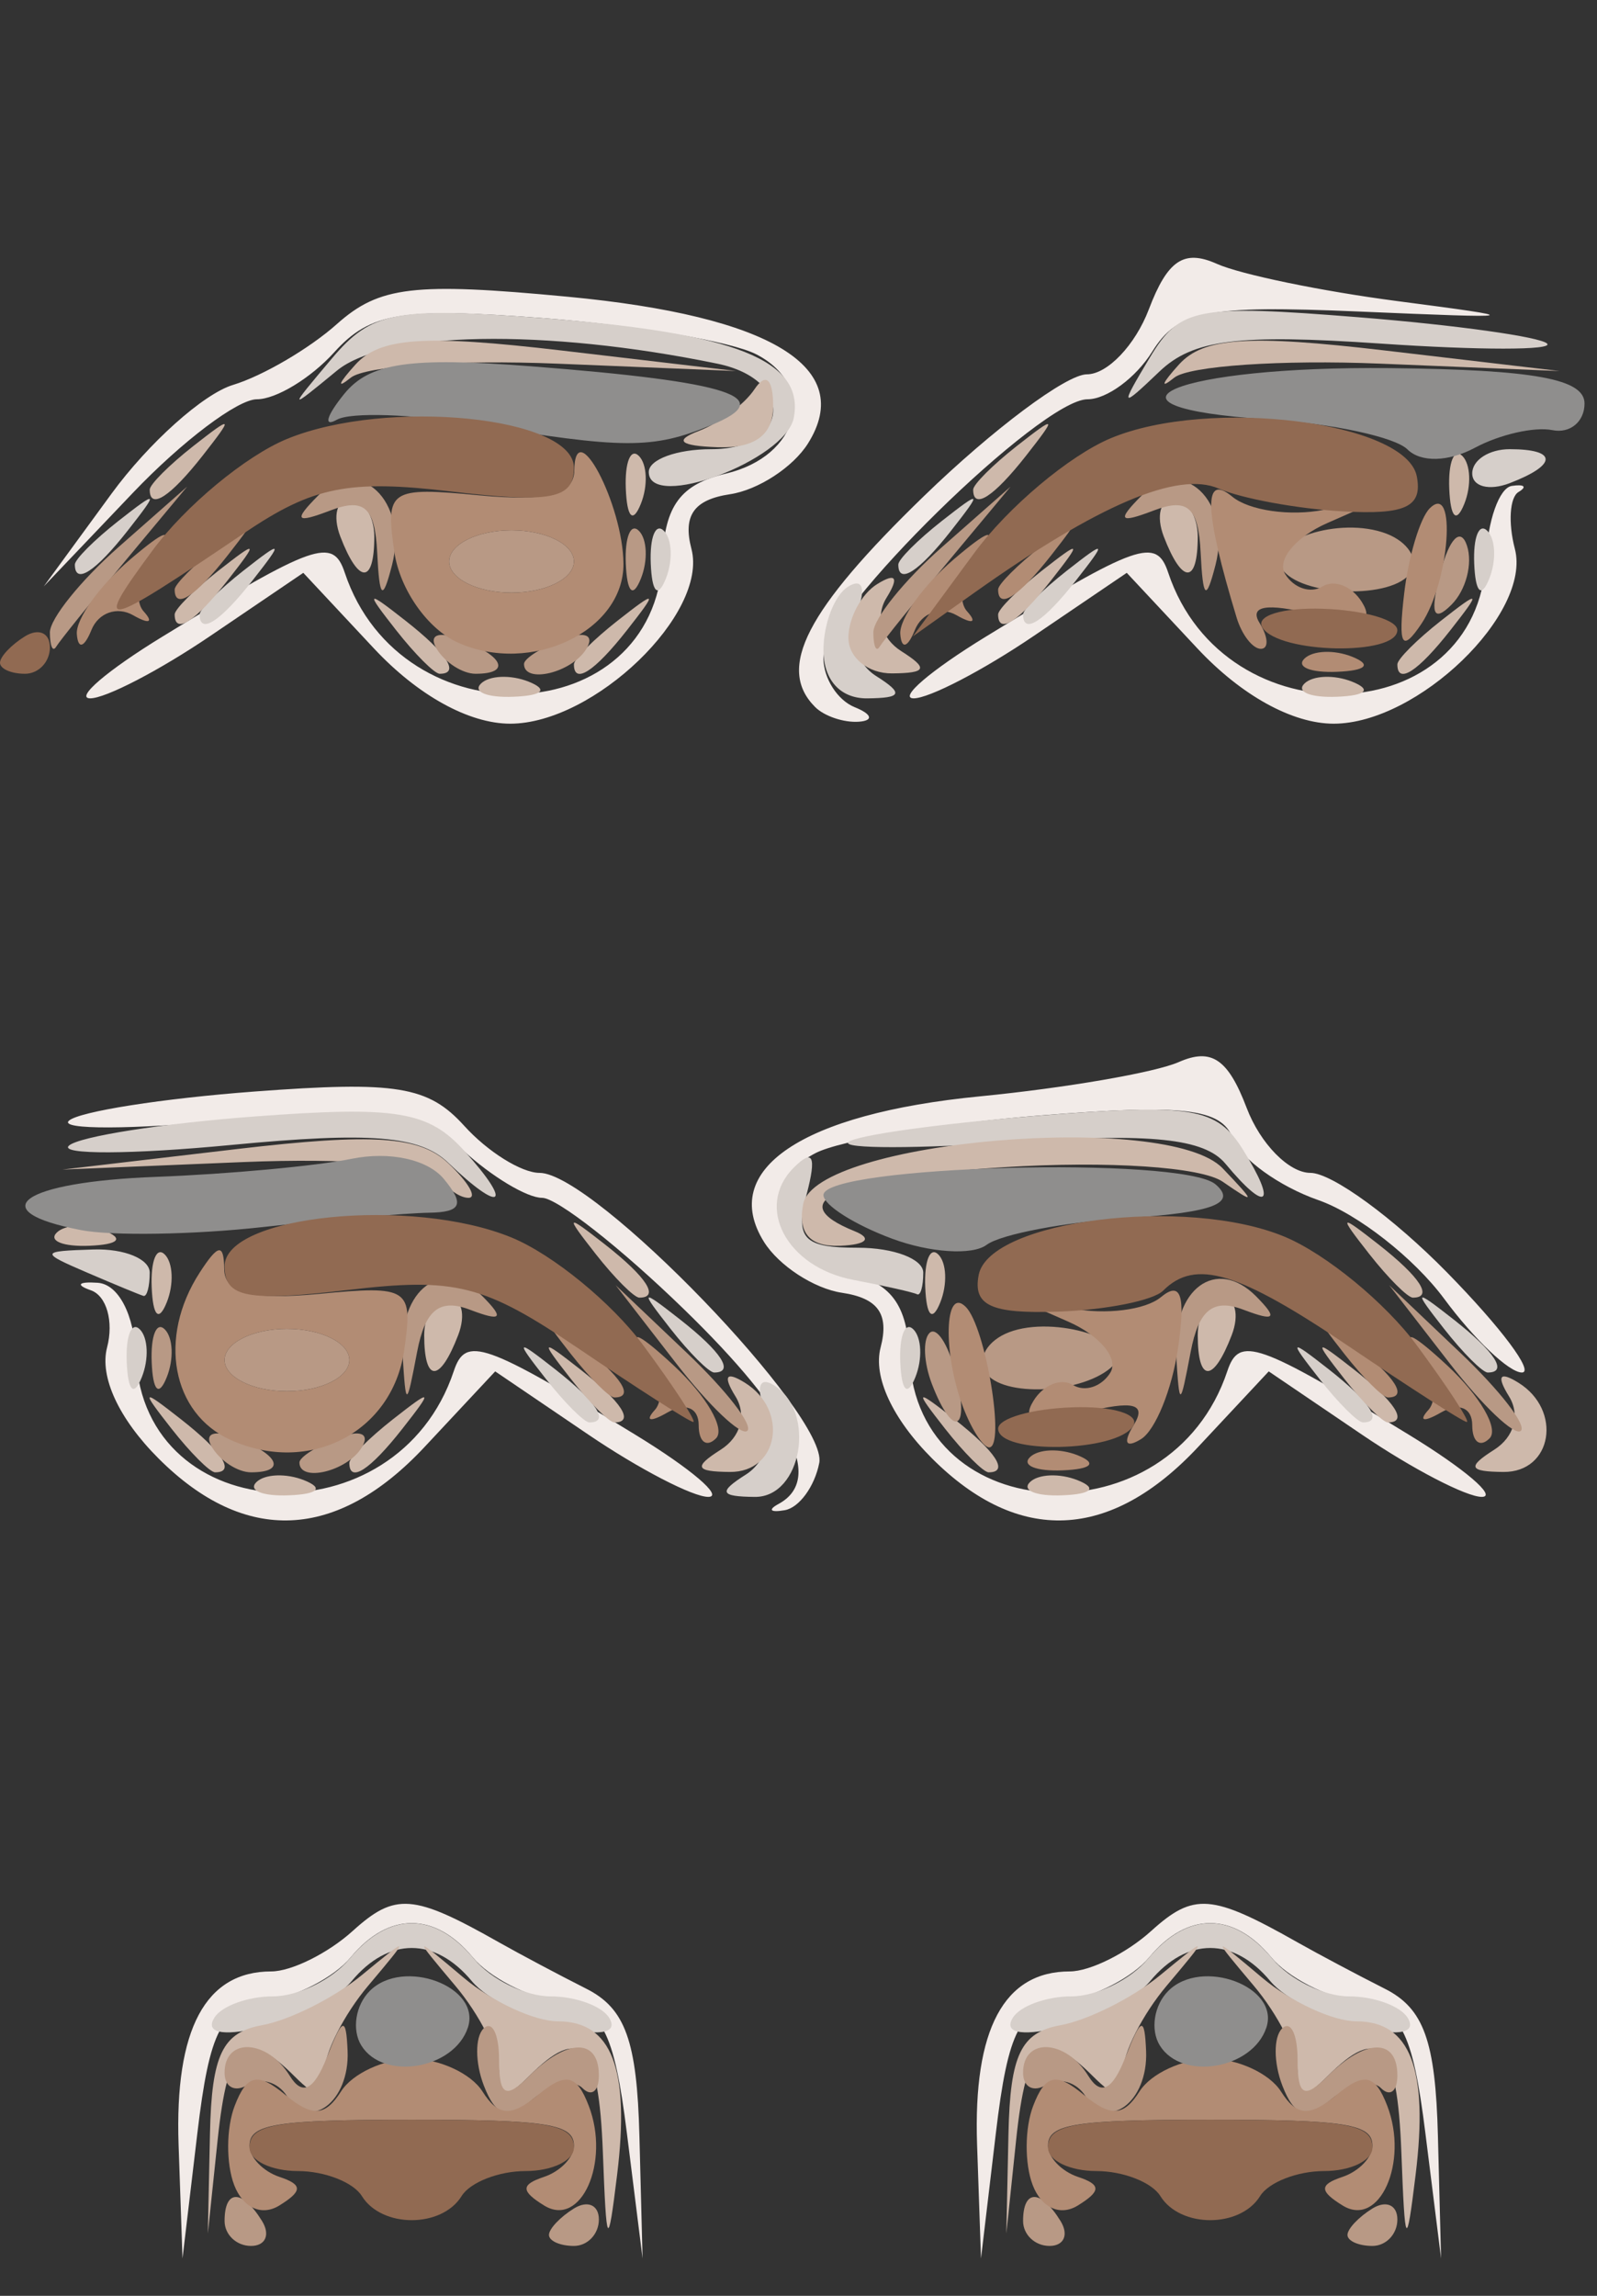 <?xml version="1.0" encoding="UTF-8" standalone="no"?>
<!-- Created with Inkscape (http://www.inkscape.org/) -->
<svg
   xmlns:dc="http://purl.org/dc/elements/1.1/"
   xmlns:cc="http://web.resource.org/cc/"
   xmlns:rdf="http://www.w3.org/1999/02/22-rdf-syntax-ns#"
   xmlns:svg="http://www.w3.org/2000/svg"
   xmlns="http://www.w3.org/2000/svg"
   xmlns:sodipodi="http://sodipodi.sourceforge.net/DTD/sodipodi-0.dtd"
   xmlns:inkscape="http://www.inkscape.org/namespaces/inkscape"
   id="svg2154"
   sodipodi:version="0.32"
   inkscape:version="0.44"
   width="64"
   height="92"
   version="1.0"
   sodipodi:docbase="/home/kde4/Developpements/C++/ksirk/ksirk/skins/default/Images/sprites"
   sodipodi:docname="cannon.svg">
  <rect width="100%" height="100%" fill="#333333" stroke="none"/>
  <defs
     id="defs2157" />
  <sodipodi:namedview
     inkscape:window-height="582"
     inkscape:window-width="928"
     inkscape:pageshadow="2"
     inkscape:pageopacity="0.0"
     guidetolerance="10.0"
     gridtolerance="10.0"
     objecttolerance="10.0"
     borderopacity="1.0"
     bordercolor="#666666"
     pagecolor="#ffffff"
     id="base"
     inkscape:zoom="4.1195652"
     inkscape:cx="32"
     inkscape:cy="45.757256"
     inkscape:window-x="666"
     inkscape:window-y="0"
     inkscape:current-layer="g1869" />
  <g
     id="g1869">
    <path
       style="fill:#f2ebe8"
       d="M 7.157,85.95 C 6.997,81.314 8.234,79 10.871,79 C 11.68,79 13.149,78.27 14.134,77.379 C 15.842,75.833 16.559,75.889 20,77.836 C 20.825,78.303 22.4,79.139 23.5,79.695 C 25.059,80.482 25.528,81.785 25.625,85.602 L 25.751,90.5 L 25.125,85.5 C 24.608,81.362 24.124,80.447 22.323,80.19 C 21.125,80.019 19.607,79.232 18.95,78.44 C 17.427,76.605 15.573,76.605 14.05,78.44 C 13.393,79.232 11.875,80.019 10.677,80.19 C 8.87,80.447 8.399,81.35 7.907,85.5 L 7.314,90.5 L 7.157,85.95 z M 39.157,85.95 C 38.997,81.314 40.234,79 42.871,79 C 43.68,79 45.149,78.27 46.134,77.379 C 47.842,75.833 48.559,75.889 52,77.836 C 52.825,78.303 54.4,79.139 55.5,79.695 C 57.059,80.482 57.528,81.785 57.625,85.602 L 57.751,90.5 L 57.125,85.5 C 56.608,81.362 56.124,80.447 54.323,80.19 C 53.125,80.019 51.607,79.232 50.95,78.44 C 49.427,76.605 47.573,76.605 46.05,78.44 C 45.393,79.232 43.875,80.019 42.677,80.19 C 40.87,80.447 40.399,81.35 39.907,85.5 L 39.314,90.5 L 39.157,85.95 z M 6.353,58.444 C 4.763,56.854 3.983,55.172 4.291,53.996 C 4.563,52.956 4.271,51.926 3.643,51.706 C 3.014,51.487 3.136,51.351 3.913,51.404 C 4.747,51.46 5.378,52.673 5.451,54.358 C 5.753,61.296 15.912,61.764 18.185,54.945 C 18.66,53.519 19.392,53.776 25.5,57.517 C 27.7,58.865 29,59.975 28.39,59.984 C 27.779,59.993 25.606,58.865 23.562,57.477 L 19.845,54.955 L 17.021,57.977 C 13.5,61.747 9.817,61.908 6.353,58.444 z M 31.2,60.267 C 33.011,59.286 31.744,56.676 27.408,52.463 C 24.883,50.008 22.324,48 21.723,48 C 21.121,48 19.7,47.146 18.564,46.102 C 16.767,44.449 15.564,44.293 9.262,44.89 C 5.282,45.267 2.357,45.275 2.762,44.909 C 3.168,44.542 6.516,44.016 10.203,43.74 C 15.892,43.314 17.163,43.522 18.608,45.119 C 19.544,46.154 20.901,47 21.623,47 C 23.807,47 33.198,56.737 32.832,58.622 C 32.649,59.564 32.027,60.417 31.45,60.517 C 30.872,60.618 30.76,60.505 31.2,60.267 z M 37.353,58.444 C 35.765,56.856 34.983,55.171 35.29,53.999 C 35.641,52.658 35.193,52.022 33.744,51.805 C 32.622,51.637 31.216,50.721 30.619,49.769 C 28.804,46.873 32.125,44.631 39.264,43.934 C 42.694,43.599 46.281,42.981 47.236,42.561 C 48.549,41.983 49.213,42.43 49.961,44.398 C 50.505,45.829 51.654,47 52.515,47 C 53.375,47 55.844,48.8 58,51 C 60.156,53.2 61.502,55 60.99,55 C 60.479,55 59.076,53.67 57.874,52.043 C 56.672,50.417 54.402,48.639 52.831,48.091 C 51.259,47.543 49.718,46.428 49.405,45.612 C 48.946,44.416 47.452,44.24 41.668,44.701 C 37.726,45.016 33.685,45.692 32.69,46.204 C 30.235,47.467 30.959,50.282 33.919,50.981 C 35.719,51.406 36.359,52.265 36.451,54.383 C 36.754,61.3 46.917,61.748 49.185,54.945 C 49.66,53.519 50.392,53.776 56.5,57.517 C 58.7,58.865 60,59.975 59.39,59.984 C 58.779,59.993 56.606,58.865 54.562,57.477 L 50.845,54.955 L 48.021,57.977 C 44.5,61.747 40.817,61.908 37.353,58.444 z M 14.979,25.977 L 12.155,22.955 L 8.438,25.477 C 6.394,26.865 4.221,27.993 3.61,27.984 C 3,27.975 4.3,26.865 6.5,25.517 C 12.608,21.776 13.34,21.519 13.815,22.945 C 16.083,29.748 26.246,29.3 26.549,22.383 C 26.641,20.265 27.281,19.406 29.081,18.981 C 32.041,18.282 32.765,15.468 30.31,14.199 C 29.315,13.684 25.484,13.032 21.797,12.75 C 16.1,12.315 14.839,12.52 13.392,14.119 C 12.456,15.154 11.062,16 10.294,16 C 9.526,16 7.29,17.688 5.325,19.75 L 1.753,23.5 L 4.465,19.789 C 5.957,17.748 8.15,15.784 9.339,15.424 C 10.527,15.064 12.4,13.968 13.5,12.987 C 15.202,11.469 16.58,11.306 22.753,11.891 C 30.911,12.664 34.288,14.726 32.381,17.769 C 31.784,18.721 30.378,19.637 29.256,19.805 C 27.807,20.022 27.359,20.658 27.71,21.999 C 28.387,24.587 23.808,29 20.447,29 C 18.794,29 16.744,27.867 14.979,25.977 z M 32.667,28.333 C 31.107,26.774 32.302,24.458 37.032,19.875 C 39.799,17.194 42.735,15 43.557,15 C 44.378,15 45.495,13.829 46.039,12.398 C 46.79,10.423 47.446,9.984 48.764,10.572 C 49.719,10.999 52.975,11.671 56,12.066 C 61.206,12.746 61.122,12.768 54.434,12.483 C 48.368,12.225 47.199,12.452 46.175,14.091 C 45.52,15.141 44.353,16 43.583,16 C 41.709,16 33,24.541 33,26.379 C 33,27.179 33.562,28.06 34.25,28.338 C 34.948,28.619 35.021,28.877 34.417,28.921 C 33.821,28.964 33.033,28.7 32.667,28.333 z M 47.979,25.977 L 45.155,22.955 L 41.438,25.477 C 39.394,26.865 37.221,27.993 36.61,27.984 C 36,27.975 37.3,26.865 39.5,25.517 C 45.608,21.776 46.34,21.519 46.815,22.945 C 49.076,29.729 59.246,29.304 59.547,22.413 C 59.615,20.871 60.082,19.548 60.585,19.472 C 61.088,19.396 61.21,19.505 60.856,19.715 C 60.502,19.924 60.435,20.949 60.708,21.992 C 61.387,24.587 56.814,29 53.447,29 C 51.794,29 49.744,27.867 47.979,25.977 z "
       id="path1883" />
    <path
       style="fill:#d6cfca"
       d="M 8.589,80.856 C 8.88,80.385 9.936,80 10.937,80 C 11.937,80 13.315,79.325 14,78.5 C 15.585,76.59 17.415,76.59 19,78.5 C 19.685,79.325 21.063,80 22.063,80 C 23.064,80 24.12,80.385 24.411,80.856 C 25.279,82.26 20.158,80.896 18.908,79.389 C 17.438,77.618 15.562,77.618 14.092,79.389 C 12.842,80.896 7.721,82.26 8.589,80.856 z M 40.589,80.856 C 40.88,80.385 41.936,80 42.937,80 C 43.937,80 45.315,79.325 46,78.5 C 47.585,76.59 49.415,76.59 51,78.5 C 51.685,79.325 53.063,80 54.063,80 C 55.064,80 56.12,80.385 56.411,80.856 C 57.279,82.26 52.158,80.896 50.908,79.389 C 49.438,77.618 47.562,77.618 46.092,79.389 C 44.842,80.896 39.721,82.26 40.589,80.856 z M 29.896,59.086 C 30.686,58.585 31.017,57.485 30.657,56.549 C 30.285,55.579 30.432,55.149 31.011,55.507 C 32.723,56.565 32.139,60.001 30.25,59.985 C 28.849,59.972 28.779,59.793 29.896,59.086 z M 21.872,55.25 C 20.629,53.664 20.664,53.629 22.25,54.872 C 23.916,56.179 24.445,57 23.622,57 C 23.415,57 22.627,56.212 21.872,55.25 z M 52.872,55.25 C 51.629,53.664 51.664,53.629 53.25,54.872 C 54.916,56.179 55.445,57 54.622,57 C 54.415,57 53.627,56.212 52.872,55.25 z M 5.079,54.583 C 5.036,53.529 5.272,52.939 5.604,53.271 C 5.936,53.603 5.972,54.466 5.683,55.188 C 5.364,55.985 5.127,55.748 5.079,54.583 z M 36.079,54.583 C 36.036,53.529 36.272,52.939 36.604,53.271 C 36.936,53.603 36.972,54.466 36.683,55.188 C 36.364,55.985 36.127,55.748 36.079,54.583 z M 26.872,53.25 C 25.629,51.664 25.664,51.629 27.25,52.872 C 28.916,54.179 29.445,55 28.622,55 C 28.415,55 27.627,54.212 26.872,53.25 z M 57.872,53.25 C 56.629,51.664 56.664,51.629 58.25,52.872 C 59.916,54.179 60.445,55 59.622,55 C 59.415,55 58.627,54.212 57.872,53.25 z M 3.5,51 C 1.592,50.18 1.603,50.137 3.75,50.07 C 4.987,50.032 6,50.45 6,51 C 6,51.55 5.888,51.968 5.75,51.93 C 5.612,51.891 4.6,51.473 3.5,51 z M 34.189,51.286 C 31.52,50.777 30.241,48.359 31.811,46.789 C 32.58,46.02 32.728,46.325 32.327,47.856 C 31.86,49.645 32.2,50 34.383,50 C 35.823,50 37,50.45 37,51 C 37,51.55 36.888,51.939 36.75,51.864 C 36.612,51.789 35.46,51.529 34.189,51.286 z M 17.964,46.595 C 16.833,45.509 14.852,45.347 9.262,45.882 C 5.282,46.263 2.357,46.275 2.762,45.909 C 3.168,45.542 6.516,45.016 10.203,44.74 C 15.892,44.314 17.163,44.522 18.608,46.119 C 20.588,48.308 20.114,48.658 17.964,46.595 z M 49.111,46.634 C 48.269,45.619 46.121,45.396 40.739,45.764 C 36.758,46.036 33.725,46.038 34,45.768 C 34.275,45.498 37.675,45.023 41.556,44.713 C 47.791,44.214 48.752,44.373 49.814,46.074 C 51.203,48.298 50.775,48.639 49.111,46.634 z M 33,26.059 C 33,24.991 33.445,23.843 33.989,23.507 C 34.568,23.149 34.715,23.579 34.343,24.549 C 33.983,25.485 34.314,26.585 35.104,27.086 C 36.221,27.793 36.151,27.972 34.75,27.985 C 33.679,27.994 33,27.247 33,26.059 z M 8,24.622 C 8,24.415 8.787,23.627 9.75,22.872 C 11.336,21.629 11.371,21.664 10.128,23.25 C 8.821,24.916 8,25.445 8,24.622 z M 41,24.622 C 41,24.415 41.788,23.627 42.75,22.872 C 44.336,21.629 44.371,21.664 43.128,23.25 C 41.821,24.916 41,25.445 41,24.622 z M 26.079,22.583 C 26.036,21.529 26.272,20.939 26.604,21.271 C 26.936,21.603 26.972,22.466 26.683,23.188 C 26.364,23.985 26.127,23.748 26.079,22.583 z M 59.079,22.583 C 59.036,21.529 59.272,20.939 59.604,21.271 C 59.936,21.603 59.972,22.466 59.683,23.188 C 59.364,23.985 59.127,23.748 59.079,22.583 z M 3,22.622 C 3,22.415 3.788,21.627 4.75,20.872 C 6.336,19.629 6.371,19.664 5.128,21.25 C 3.821,22.916 3,23.445 3,22.622 z M 36,22.622 C 36,22.415 36.788,21.627 37.75,20.872 C 39.336,19.629 39.371,19.664 38.128,21.25 C 36.821,22.916 36,23.445 36,22.622 z M 26,18.914 C 26,18.411 27.125,18 28.5,18 C 31.667,18 31.87,15.217 28.75,14.574 C 21.837,13.15 15.429,13.267 13.5,14.854 C 11.537,16.47 11.533,16.461 13.297,14.369 C 14.896,12.473 15.834,12.294 21.797,12.75 C 29.473,13.337 32.253,14.447 31.81,16.746 C 31.483,18.443 26,20.489 26,18.914 z M 59,18.969 C 59,18.436 59.675,18 60.5,18 C 62.421,18 62.421,18.625 60.5,19.362 C 59.675,19.678 59,19.501 59,18.969 z M 46.082,14.324 C 47.284,12.323 47.952,12.194 54.444,12.713 C 58.325,13.023 61.725,13.498 62,13.768 C 62.275,14.038 59.271,14.038 55.325,13.768 C 49.614,13.378 47.807,13.606 46.464,14.889 C 44.893,16.389 44.867,16.35 46.082,14.324 z "
       id="path1881" />
    <path
       style="fill:#ceb9ab"
       d="M 8.414,85.509 C 8.482,82.341 8.913,81.443 10.5,81.155 C 11.6,80.956 13.4,80.052 14.5,79.147 C 16.454,77.538 16.46,77.548 14.75,79.579 C 13.787,80.722 13,82.275 13,83.029 C 13,84.095 12.733,84.133 11.8,83.2 C 9.828,81.228 9.136,81.801 8.722,85.75 L 8.329,89.5 L 8.414,85.509 z M 24.16,86.25 C 23.995,81.867 23.275,81.125 21.2,83.2 C 20.267,84.133 20,84.095 20,83.029 C 20,82.275 19.212,80.722 18.25,79.579 C 16.526,77.531 16.531,77.526 18.579,79.25 C 19.722,80.213 21.424,81 22.36,81 C 24.517,81 25.252,82.907 24.73,87.155 C 24.36,90.172 24.304,90.083 24.16,86.25 z M 40.414,85.509 C 40.482,82.341 40.913,81.443 42.5,81.155 C 43.6,80.956 45.4,80.052 46.5,79.147 C 48.454,77.538 48.46,77.548 46.75,79.579 C 45.788,80.722 45,82.275 45,83.029 C 45,84.095 44.733,84.133 43.8,83.2 C 41.828,81.228 41.136,81.801 40.722,85.75 L 40.329,89.5 L 40.414,85.509 z M 56.16,86.25 C 55.995,81.867 55.275,81.125 53.2,83.2 C 52.267,84.133 52,84.095 52,83.029 C 52,82.275 51.212,80.722 50.25,79.579 C 48.526,77.531 48.531,77.526 50.579,79.25 C 51.722,80.213 53.424,81 54.36,81 C 56.517,81 57.252,82.907 56.73,87.155 C 56.36,90.172 56.304,90.083 56.16,86.25 z M 10.271,59.396 C 10.603,59.064 11.466,59.028 12.188,59.317 C 12.985,59.636 12.748,59.873 11.583,59.921 C 10.529,59.964 9.939,59.728 10.271,59.396 z M 41.271,59.396 C 41.603,59.064 42.466,59.028 43.188,59.317 C 43.985,59.636 43.748,59.873 42.583,59.921 C 41.529,59.964 40.939,59.728 41.271,59.396 z M 6.872,57.25 C 5.629,55.664 5.664,55.629 7.25,56.872 C 8.916,58.179 9.445,59 8.622,59 C 8.415,59 7.627,58.212 6.872,57.25 z M 14,58.622 C 14,58.415 14.787,57.627 15.75,56.872 C 17.336,55.629 17.371,55.664 16.128,57.25 C 14.821,58.916 14,59.445 14,58.622 z M 28.878,58.096 C 29.681,57.588 29.93,56.695 29.474,55.957 C 28.964,55.133 29.094,54.94 29.845,55.405 C 31.626,56.505 31.211,59.002 29.25,58.985 C 27.866,58.973 27.788,58.787 28.878,58.096 z M 37.872,57.25 C 36.629,55.664 36.664,55.629 38.25,56.872 C 39.916,58.179 40.445,59 39.622,59 C 39.415,59 38.627,58.212 37.872,57.25 z M 59.878,58.096 C 60.681,57.588 60.93,56.695 60.474,55.957 C 59.964,55.133 60.094,54.94 60.845,55.405 C 62.626,56.505 62.211,59.002 60.25,58.985 C 58.866,58.973 58.788,58.787 59.878,58.096 z M 22.872,55.25 C 21.629,53.664 21.664,53.629 23.25,54.872 C 24.916,56.179 25.445,57 24.622,57 C 24.415,57 23.627,56.212 22.872,55.25 z M 53.872,55.25 C 52.629,53.664 52.664,53.629 54.25,54.872 C 55.916,56.179 56.445,57 55.622,57 C 55.415,57 54.627,56.212 53.872,55.25 z M 17,53.5 C 17,52.675 17.436,52 17.969,52 C 18.501,52 18.678,52.675 18.362,53.5 C 17.625,55.421 17,55.421 17,53.5 z M 48,53.5 C 48,52.675 48.436,52 48.969,52 C 49.501,52 49.678,52.675 49.362,53.5 C 48.625,55.421 48,55.421 48,53.5 z M 6.079,51.583 C 6.036,50.529 6.272,49.939 6.604,50.271 C 6.936,50.603 6.972,51.466 6.683,52.188 C 6.364,52.985 6.127,52.748 6.079,51.583 z M 37.079,51.583 C 37.036,50.529 37.272,49.939 37.604,50.271 C 37.936,50.603 37.972,51.466 37.683,52.188 C 37.364,52.985 37.127,52.748 37.079,51.583 z M 23.872,50.25 C 22.629,48.664 22.664,48.629 24.25,49.872 C 25.916,51.179 26.445,52 25.622,52 C 25.415,52 24.627,51.212 23.872,50.25 z M 54.872,50.25 C 53.629,48.664 53.664,48.629 55.25,49.872 C 56.916,51.179 57.445,52 56.622,52 C 56.415,52 55.627,51.212 54.872,50.25 z M 2.271,49.396 C 2.603,49.064 3.466,49.028 4.188,49.317 C 4.985,49.636 4.748,49.873 3.583,49.921 C 2.529,49.964 1.939,49.728 2.271,49.396 z M 32.187,48.25 C 32.673,45.699 46.785,44.498 49,46.819 C 50.333,48.216 50.333,48.275 49,47.354 C 48.139,46.76 44.411,46.512 40.25,46.772 C 33.498,47.195 31.285,48.141 34.25,49.338 C 34.97,49.628 34.727,49.876 33.677,49.921 C 32.46,49.974 31.964,49.418 32.187,48.25 z M 17.582,47.132 C 17.286,46.654 13.772,46.4 9.773,46.566 L 2.5,46.868 L 9.5,46.045 C 14.975,45.402 16.819,45.526 17.964,46.612 C 18.77,47.375 19.134,48 18.773,48 C 18.413,48 17.877,47.609 17.582,47.132 z M 19.271,27.396 C 19.603,27.064 20.466,27.028 21.188,27.317 C 21.985,27.636 21.748,27.873 20.583,27.921 C 19.529,27.964 18.939,27.728 19.271,27.396 z M 52.271,27.396 C 52.603,27.064 53.466,27.028 54.188,27.317 C 54.985,27.636 54.748,27.873 53.583,27.921 C 52.529,27.964 51.939,27.728 52.271,27.396 z M 15.872,25.25 C 14.629,23.664 14.664,23.629 16.25,24.872 C 17.916,26.179 18.445,27 17.622,27 C 17.415,27 16.627,26.212 15.872,25.25 z M 23,26.622 C 23,26.415 23.788,25.627 24.75,24.872 C 26.336,23.629 26.371,23.664 25.128,25.25 C 23.821,26.916 23,27.445 23,26.622 z M 34,25.559 C 34,24.766 34.52,23.797 35.155,23.405 C 35.906,22.94 36.036,23.133 35.526,23.957 C 35.07,24.695 35.319,25.588 36.122,26.096 C 37.212,26.787 37.134,26.973 35.75,26.985 C 34.788,26.993 34,26.352 34,25.559 z M 56,26.622 C 56,26.415 56.788,25.627 57.75,24.872 C 59.336,23.629 59.371,23.664 58.128,25.25 C 56.821,26.916 56,27.445 56,26.622 z M 7,24.622 C 7,24.415 7.787,23.627 8.75,22.872 C 10.336,21.629 10.371,21.664 9.128,23.25 C 7.821,24.916 7,25.445 7,24.622 z M 40,24.622 C 40,24.415 40.788,23.627 41.75,22.872 C 43.336,21.629 43.371,21.664 42.128,23.25 C 40.821,24.916 40,25.445 40,24.622 z M 13.638,21.5 C 13.322,20.675 13.499,20 14.031,20 C 14.564,20 15,20.675 15,21.5 C 15,23.421 14.375,23.421 13.638,21.5 z M 46.638,21.5 C 46.322,20.675 46.499,20 47.031,20 C 47.564,20 48,20.675 48,21.5 C 48,23.421 47.375,23.421 46.638,21.5 z M 25.079,19.583 C 25.036,18.529 25.272,17.939 25.604,18.271 C 25.936,18.603 25.972,19.466 25.683,20.188 C 25.364,20.985 25.127,20.748 25.079,19.583 z M 58.079,19.583 C 58.036,18.529 58.272,17.939 58.604,18.271 C 58.936,18.603 58.972,19.466 58.683,20.188 C 58.364,20.985 58.127,20.748 58.079,19.583 z M 6,19.622 C 6,19.415 6.787,18.627 7.75,17.872 C 9.336,16.629 9.371,16.664 8.128,18.25 C 6.821,19.916 6,20.445 6,19.622 z M 39,19.622 C 39,19.415 39.788,18.627 40.75,17.872 C 42.336,16.629 42.371,16.664 41.128,18.25 C 39.821,19.916 39,20.445 39,19.622 z M 28,17.271 C 28.825,16.957 29.831,16.205 30.235,15.6 C 30.688,14.922 30.975,15.171 30.985,16.25 C 30.995,17.426 30.262,17.974 28.75,17.921 C 27.247,17.868 26.998,17.653 28,17.271 z M 14.246,14.608 C 15.231,13.521 17.003,13.4 22.5,14.045 L 29.5,14.868 L 22.312,14.572 C 18.359,14.409 14.645,14.662 14.058,15.134 C 13.472,15.607 13.557,15.37 14.246,14.608 z M 47.246,14.608 C 48.231,13.521 50.003,13.4 55.5,14.045 L 62.5,14.868 L 55.312,14.572 C 51.359,14.409 47.645,14.662 47.058,15.134 C 46.472,15.607 46.557,15.37 47.246,14.608 z "
       id="path1879" />
    <path
       style="fill:#b89985"
       d="M 9,89 C 9,87.719 9.708,87.719 10.5,89 C 10.84,89.55 10.641,90 10.059,90 C 9.477,90 9,89.55 9,89 z M 22,89.559 C 22,89.316 22.45,88.84 23,88.5 C 23.55,88.16 24,88.359 24,88.941 C 24,89.523 23.55,90 23,90 C 22.45,90 22,89.802 22,89.559 z M 41,89 C 41,87.719 41.708,87.719 42.5,89 C 42.84,89.55 42.641,90 42.059,90 C 41.477,90 41,89.55 41,89 z M 54,89.559 C 54,89.316 54.45,88.84 55,88.5 C 55.55,88.16 56,88.359 56,88.941 C 56,89.523 55.55,90 55,90 C 54.45,90 54,89.802 54,89.559 z M 11.5,84 C 11.149,83.432 10.443,83.226 9.931,83.543 C 9.419,83.859 9,83.641 9,83.059 C 9,81.632 10.705,81.713 11.613,83.184 C 12.116,83.997 12.582,83.763 13.102,82.434 C 13.73,80.829 13.871,80.788 13.93,82.191 C 14.015,84.231 12.39,85.441 11.5,84 z M 19.388,83.569 C 19.039,82.659 19.034,81.633 19.376,81.29 C 19.719,80.947 20,81.507 20,82.533 C 20,83.985 20.267,84.133 21.2,83.2 C 22.724,81.676 24,81.661 24,83.167 C 24,83.808 23.704,84.037 23.342,83.675 C 22.98,83.313 22.085,83.514 21.354,84.121 C 20.349,84.955 19.868,84.82 19.388,83.569 z M 43.5,84 C 43.149,83.432 42.443,83.226 41.931,83.543 C 41.419,83.859 41,83.641 41,83.059 C 41,81.632 42.705,81.713 43.613,83.184 C 44.116,83.997 44.582,83.763 45.102,82.434 C 45.73,80.829 45.871,80.788 45.93,82.191 C 46.015,84.231 44.39,85.441 43.5,84 z M 51.388,83.569 C 51.039,82.659 51.034,81.633 51.376,81.29 C 51.719,80.947 52,81.507 52,82.533 C 52,83.985 52.267,84.133 53.2,83.2 C 54.724,81.676 56,81.661 56,83.167 C 56,83.808 55.704,84.037 55.342,83.675 C 54.98,83.313 54.085,83.514 53.354,84.121 C 52.349,84.955 51.868,84.82 51.388,83.569 z M 8.507,58.011 C 8.157,57.445 8.558,57.277 9.448,57.618 C 11.18,58.283 11.497,59 10.059,59 C 9.541,59 8.843,58.555 8.507,58.011 z M 12,58.607 C 12,58.391 12.698,57.946 13.552,57.618 C 14.442,57.277 14.843,57.445 14.493,58.011 C 13.906,58.962 12,59.417 12,58.607 z M 27.086,54.618 L 24.672,51.5 L 27.533,54.22 C 29.106,55.716 30.193,57.119 29.947,57.338 C 29.701,57.557 28.414,56.333 27.086,54.618 z M 58.086,54.618 L 55.672,51.5 L 58.533,54.22 C 60.106,55.716 61.193,57.119 60.947,57.338 C 60.701,57.557 59.414,56.333 58.086,54.618 z M 37.345,55.457 C 37.019,54.608 36.976,53.69 37.249,53.417 C 37.523,53.144 37.986,53.839 38.279,54.96 C 38.903,57.343 38.21,57.711 37.345,55.457 z M 6.079,54.583 C 6.036,53.529 6.272,52.939 6.604,53.271 C 6.936,53.603 6.972,54.466 6.683,55.188 C 6.364,55.985 6.127,55.748 6.079,54.583 z M 9,54.5 C 9,53.812 10.125,53.25 11.5,53.25 C 12.875,53.25 14,53.812 14,54.5 C 14,55.188 12.875,55.75 11.5,55.75 C 10.125,55.75 9,55.188 9,54.5 z M 16.136,54.309 C 15.971,51.649 17.744,50.34 19.337,51.946 C 20.224,52.84 20.103,52.967 18.83,52.483 C 17.619,52.022 17.037,52.487 16.716,54.174 C 16.289,56.415 16.267,56.42 16.136,54.309 z M 39.487,54.979 C 39.149,54.433 39.577,53.716 40.437,53.386 C 42.27,52.682 45.594,53.74 44.617,54.716 C 43.48,55.854 40.134,56.025 39.487,54.979 z M 47.136,54.309 C 46.971,51.649 48.744,50.34 50.337,51.946 C 51.224,52.84 51.103,52.967 49.83,52.483 C 48.619,52.022 48.037,52.487 47.716,54.174 C 47.289,56.415 47.267,56.42 47.136,54.309 z M 17.507,26.011 C 17.157,25.445 17.558,25.277 18.448,25.618 C 20.18,26.283 20.497,27 19.059,27 C 18.541,27 17.843,26.555 17.507,26.011 z M 21,26.607 C 21,26.391 21.698,25.946 22.552,25.618 C 23.442,25.277 23.843,25.445 23.493,26.011 C 22.906,26.962 21,27.417 21,26.607 z M 2,25.341 C 2,24.795 3.237,23.258 4.75,21.924 L 7.5,19.5 L 5,22.5 C 3.625,24.15 2.388,25.688 2.25,25.917 C 2.112,26.146 2,25.887 2,25.341 z M 35,25.341 C 35,24.795 36.237,23.258 37.75,21.924 L 40.5,19.5 L 38,22.5 C 36.625,24.15 35.388,25.688 35.25,25.917 C 35.112,26.146 35,25.887 35,25.341 z M 57.731,22.92 C 58.085,21.568 58.538,21.114 58.788,21.863 C 59.028,22.585 58.75,23.65 58.168,24.232 C 57.426,24.974 57.296,24.583 57.731,22.92 z M 15.116,22.143 C 15.027,20.33 14.596,19.94 13.25,20.452 C 11.847,20.986 11.748,20.869 12.75,19.859 C 14.392,18.205 16.373,20.069 15.71,22.644 C 15.333,24.109 15.208,24.004 15.116,22.143 z M 18,22.5 C 18,21.812 19.125,21.25 20.5,21.25 C 21.875,21.25 23,21.812 23,22.5 C 23,23.188 21.875,23.75 20.5,23.75 C 19.125,23.75 18,23.188 18,22.5 z M 25.079,22.583 C 25.036,21.529 25.272,20.939 25.604,21.271 C 25.936,21.603 25.972,22.466 25.683,23.188 C 25.364,23.985 25.127,23.748 25.079,22.583 z M 48.116,22.143 C 48.027,20.33 47.596,19.94 46.25,20.452 C 44.847,20.986 44.748,20.869 45.75,19.859 C 47.392,18.205 49.373,20.069 48.71,22.644 C 48.333,24.109 48.208,24.004 48.116,22.143 z M 51.361,22.774 C 50.673,21.662 53.688,20.666 55.563,21.386 C 56.423,21.716 56.864,22.41 56.544,22.929 C 55.861,24.035 52.069,23.921 51.361,22.774 z "
       id="path1877" />
    <path
       style="fill:#b28c74"
       d="M 9.386,87.563 C 9.056,86.704 9.064,85.274 9.405,84.387 C 9.889,83.125 10.329,83.028 11.431,83.943 C 12.514,84.841 13.03,84.81 13.669,83.805 C 14.126,83.087 15.4,82.5 16.5,82.5 C 17.6,82.5 18.874,83.087 19.331,83.805 C 19.97,84.81 20.486,84.841 21.569,83.943 C 22.671,83.028 23.111,83.125 23.595,84.387 C 24.464,86.651 23.281,89.292 21.806,88.38 C 20.869,87.801 20.868,87.544 21.799,87.234 C 22.46,87.013 23,86.449 23,85.979 C 23,85.114 21.925,84.943 16.5,84.943 C 11.075,84.943 10,85.114 10,85.979 C 10,86.449 10.54,87.013 11.201,87.234 C 12.132,87.544 12.131,87.801 11.194,88.38 C 10.488,88.816 9.736,88.477 9.386,87.563 z M 41.386,87.563 C 41.056,86.704 41.064,85.274 41.405,84.387 C 41.889,83.125 42.329,83.028 43.431,83.943 C 44.514,84.841 45.03,84.81 45.669,83.805 C 46.126,83.087 47.4,82.5 48.5,82.5 C 49.6,82.5 50.874,83.087 51.331,83.805 C 51.97,84.81 52.486,84.841 53.569,83.943 C 54.671,83.028 55.111,83.125 55.595,84.387 C 56.464,86.651 55.281,89.292 53.806,88.38 C 52.869,87.801 52.868,87.544 53.799,87.234 C 54.46,87.013 55,86.449 55,85.979 C 55,85.114 53.925,84.943 48.5,84.943 C 43.075,84.943 42,85.114 42,85.979 C 42,86.449 42.54,87.013 43.201,87.234 C 44.132,87.544 44.131,87.801 43.194,88.38 C 42.488,88.816 41.736,88.477 41.386,87.563 z M 9.25,57.705 C 6.883,56.642 6.317,53.605 8,51 C 8.746,49.845 8.973,49.812 8.985,50.855 C 8.996,51.819 10.095,52.106 12.791,51.849 C 16.391,51.505 16.563,51.62 16.195,54.127 C 15.714,57.404 12.391,59.116 9.25,57.705 z M 14,54.5 C 14,53.812 12.875,53.25 11.5,53.25 C 10.125,53.25 9,53.812 9,54.5 C 9,55.188 10.125,55.75 11.5,55.75 C 12.875,55.75 14,55.188 14,54.5 z M 41.271,58.396 C 41.603,58.064 42.466,58.028 43.188,58.317 C 43.985,58.636 43.748,58.873 42.583,58.921 C 41.529,58.964 40.939,58.728 41.271,58.396 z M 28,57.108 C 28,56.41 27.461,56.192 26.75,56.601 C 26.062,56.997 25.834,56.952 26.241,56.502 C 26.649,56.052 26.45,54.968 25.8,54.092 C 25.149,53.216 25.691,53.5 27.003,54.722 C 28.315,55.944 29.076,57.257 28.694,57.639 C 28.312,58.021 28,57.782 28,57.108 z M 38.607,56.418 C 37.775,54.25 37.841,51.508 38.704,52.371 C 39.498,53.164 40.302,58 39.641,58 C 39.406,58 38.941,57.288 38.607,56.418 z M 45.429,57.114 C 45.967,56.244 45.425,56.106 43.435,56.606 C 41.482,57.096 40.907,56.96 41.42,56.13 C 41.815,55.49 42.526,55.207 43,55.5 C 43.474,55.793 44.147,55.571 44.495,55.008 C 44.843,54.444 44.087,53.524 42.814,52.963 L 40.5,51.944 L 42.948,52.43 C 44.294,52.697 45.902,52.496 46.521,51.982 C 47.325,51.315 47.521,51.902 47.208,54.036 C 46.967,55.68 46.302,57.313 45.73,57.667 C 45.115,58.047 44.992,57.822 45.429,57.114 z M 59,57.108 C 59,56.41 58.461,56.192 57.75,56.601 C 57.062,56.997 56.834,56.952 57.241,56.502 C 57.649,56.052 57.45,54.968 56.8,54.092 C 56.149,53.216 56.691,53.5 58.003,54.722 C 59.315,55.944 60.076,57.257 59.694,57.639 C 59.312,58.021 59,57.782 59,57.108 z M 22.872,54.25 C 21.629,52.664 21.664,52.629 23.25,53.872 C 24.916,55.179 25.445,56 24.622,56 C 24.415,56 23.627,55.212 22.872,54.25 z M 53.872,54.25 C 52.629,52.664 52.664,52.629 54.25,53.872 C 55.916,55.179 56.445,56 55.622,56 C 55.415,56 54.627,55.212 53.872,54.25 z M 18.347,25.749 C 17.137,25.205 16.025,23.623 15.806,22.134 C 15.437,19.619 15.607,19.505 19.209,19.849 C 21.905,20.106 23.004,19.819 23.015,18.855 C 23.041,16.552 24.967,20.204 24.985,22.589 C 25.004,25.293 21.279,27.066 18.347,25.749 z M 23,22.5 C 23,21.812 21.875,21.25 20.5,21.25 C 19.125,21.25 18,21.812 18,22.5 C 18,23.188 19.125,23.75 20.5,23.75 C 21.875,23.75 23,23.188 23,22.5 z M 52.271,26.396 C 52.603,26.064 53.466,26.028 54.188,26.317 C 54.985,26.636 54.748,26.873 53.583,26.921 C 52.529,26.964 51.939,26.728 52.271,26.396 z M 3.079,25.405 C 3.036,24.803 4.005,23.453 5.233,22.405 C 6.601,21.238 6.991,21.117 6.241,22.092 C 5.568,22.968 5.351,24.052 5.759,24.502 C 6.166,24.952 5.976,25.021 5.335,24.654 C 4.695,24.287 3.943,24.553 3.664,25.244 C 3.375,25.962 3.124,26.031 3.079,25.405 z M 36.079,25.405 C 36.036,24.803 37.005,23.453 38.233,22.405 C 39.601,21.238 39.991,21.117 39.241,22.092 C 38.568,22.968 38.351,24.052 38.759,24.502 C 39.166,24.952 38.976,25.021 38.335,24.654 C 37.695,24.287 36.943,24.553 36.664,25.244 C 36.375,25.962 36.124,26.031 36.079,25.405 z M 49.558,24.75 C 48.261,20.481 48.204,18.924 49.381,19.901 C 50.054,20.459 51.706,20.697 53.052,20.43 L 55.5,19.944 L 53.186,20.963 C 51.913,21.524 51.157,22.444 51.505,23.008 C 51.853,23.571 52.526,23.793 53,23.5 C 53.474,23.207 54.185,23.49 54.58,24.13 C 55.093,24.96 54.518,25.096 52.565,24.606 C 50.776,24.157 50.054,24.279 50.475,24.96 C 50.829,25.532 50.852,26 50.528,26 C 50.203,26 49.766,25.438 49.558,24.75 z M 56.272,23.788 C 56.447,22.296 56.908,20.759 57.296,20.371 C 58.387,19.279 58.096,23.312 56.961,25 C 56.183,26.157 56.026,25.88 56.272,23.788 z M 7,23.622 C 7,23.415 7.787,22.627 8.75,21.872 C 10.336,20.629 10.371,20.664 9.128,22.25 C 7.821,23.916 7,24.445 7,23.622 z M 40,23.622 C 40,23.415 40.788,22.627 41.75,21.872 C 43.336,20.629 43.371,20.664 42.128,22.25 C 40.821,23.916 40,24.445 40,23.622 z "
       id="path1875" />
    <path
       style="fill:#8f8e8d"
       d="M 14.48,81.968 C 14.092,81.34 14.245,80.355 14.82,79.78 C 16.164,78.436 19.297,79.608 18.75,81.251 C 18.194,82.922 15.364,83.398 14.48,81.968 z M 46.48,81.968 C 46.092,81.34 46.245,80.355 46.82,79.78 C 48.164,78.436 51.297,79.608 50.75,81.251 C 50.194,82.922 47.364,83.398 46.48,81.968 z M 35.75,49.637 C 34.237,49.074 33,48.288 33,47.889 C 33,46.707 47.377,46.315 48.713,47.46 C 49.587,48.21 48.62,48.585 45.25,48.804 C 42.678,48.972 40.107,49.458 39.537,49.885 C 38.967,50.312 37.263,50.2 35.75,49.637 z M 3.25,49.294 C -0.763,48.522 0.867,47.362 6.25,47.16 C 9.137,47.051 12.666,46.725 14.091,46.436 C 15.615,46.127 17.136,46.459 17.785,47.241 C 18.63,48.259 18.491,48.578 17.195,48.597 C 16.263,48.612 13.25,48.871 10.5,49.175 C 7.75,49.478 4.487,49.532 3.25,49.294 z M 56.403,18.008 C 55.906,17.513 53.386,16.972 50.801,16.805 C 43.15,16.309 47.106,14.657 55.717,14.752 C 61.487,14.815 63.5,15.182 63.5,16.169 C 63.5,16.901 62.919,17.381 62.209,17.236 C 61.5,17.092 60.106,17.408 59.113,17.94 C 58.044,18.512 56.937,18.539 56.403,18.008 z M 19,17.001 C 16.525,16.59 14.05,16.508 13.5,16.819 C 12.95,17.13 13.081,16.667 13.791,15.79 C 14.807,14.536 16.401,14.3 21.291,14.679 C 29.299,15.301 31.205,15.925 28.5,17.037 C 26.148,18.004 25.005,18 19,17.001 z "
       id="path1873" />
    <path
       style="fill:#916a52"
       d="M 14.5,88 C 14.16,87.45 13.009,87 11.941,87 C 10.873,87 10,86.578 10,86.062 C 10,85.117 11.011,84.943 16.5,84.943 C 21.989,84.943 23,85.117 23,86.062 C 23,86.578 22.127,87 21.059,87 C 19.991,87 18.84,87.45 18.5,88 C 17.703,89.29 15.297,89.29 14.5,88 z M 46.5,88 C 46.16,87.45 45.009,87 43.941,87 C 42.873,87 42,86.578 42,86.062 C 42,85.117 43.011,84.943 48.5,84.943 C 53.989,84.943 55,85.117 55,86.062 C 55,86.578 54.127,87 53.059,87 C 51.991,87 50.84,87.45 50.5,88 C 49.703,89.29 47.297,89.29 46.5,88 z M 40.002,57.25 C 40.004,56.837 41.34,56.453 42.972,56.395 C 44.604,56.337 45.701,56.675 45.41,57.145 C 44.76,58.197 39.999,58.289 40.002,57.25 z M 23.182,54.037 C 19.392,51.469 18.259,51.182 13.932,51.694 C 9.912,52.171 9,51.995 9,50.744 C 9,48.692 16.482,47.941 20.5,49.59 C 22.15,50.268 24.526,52.212 25.78,53.911 C 27.034,55.61 27.934,56.992 27.78,56.982 C 27.626,56.972 25.557,55.647 23.182,54.037 z M 54.1,53.982 C 49.626,50.951 47.903,50.43 46.614,51.719 C 46.218,52.115 44.324,52.493 42.405,52.56 C 39.715,52.653 38.985,52.316 39.221,51.091 C 39.642,48.895 47.544,47.911 51.489,49.562 C 53.145,50.255 55.526,52.212 56.78,53.911 C 58.034,55.61 58.934,56.992 58.78,56.982 C 58.626,56.972 56.52,55.622 54.1,53.982 z M 2.0808066e-17,26.559 C 3.2252502e-17,26.316 0.45,25.84 1,25.5 C 1.55,25.16 2,25.359 2,25.941 C 2,26.523 1.55,27 1,27 C 0.45,27 9.3636295e-18,26.802 2.0808066e-17,26.559 z M 50.59,25.145 C 50.299,24.675 51.396,24.337 53.028,24.395 C 54.66,24.453 55.996,24.837 55.998,25.25 C 56.001,26.289 51.24,26.197 50.59,25.145 z M 6.115,22.054 C 7.427,20.276 9.85,18.268 11.5,17.59 C 15.518,15.941 23,16.692 23,18.744 C 23,19.995 22.088,20.171 18.06,19.693 C 13.982,19.211 12.541,19.499 9.81,21.347 C 3.984,25.288 3.685,25.345 6.115,22.054 z M 39.042,22.161 C 40.394,20.325 42.855,18.255 44.511,17.562 C 48.456,15.911 56.358,16.895 56.779,19.091 C 57.014,20.313 56.323,20.637 53.793,20.491 C 51.982,20.387 49.753,19.976 48.84,19.578 C 47.205,18.866 44.007,20.229 39.042,23.755 L 36.585,25.5 L 39.042,22.161 z "
       id="path1871" />
  </g>
</svg>
